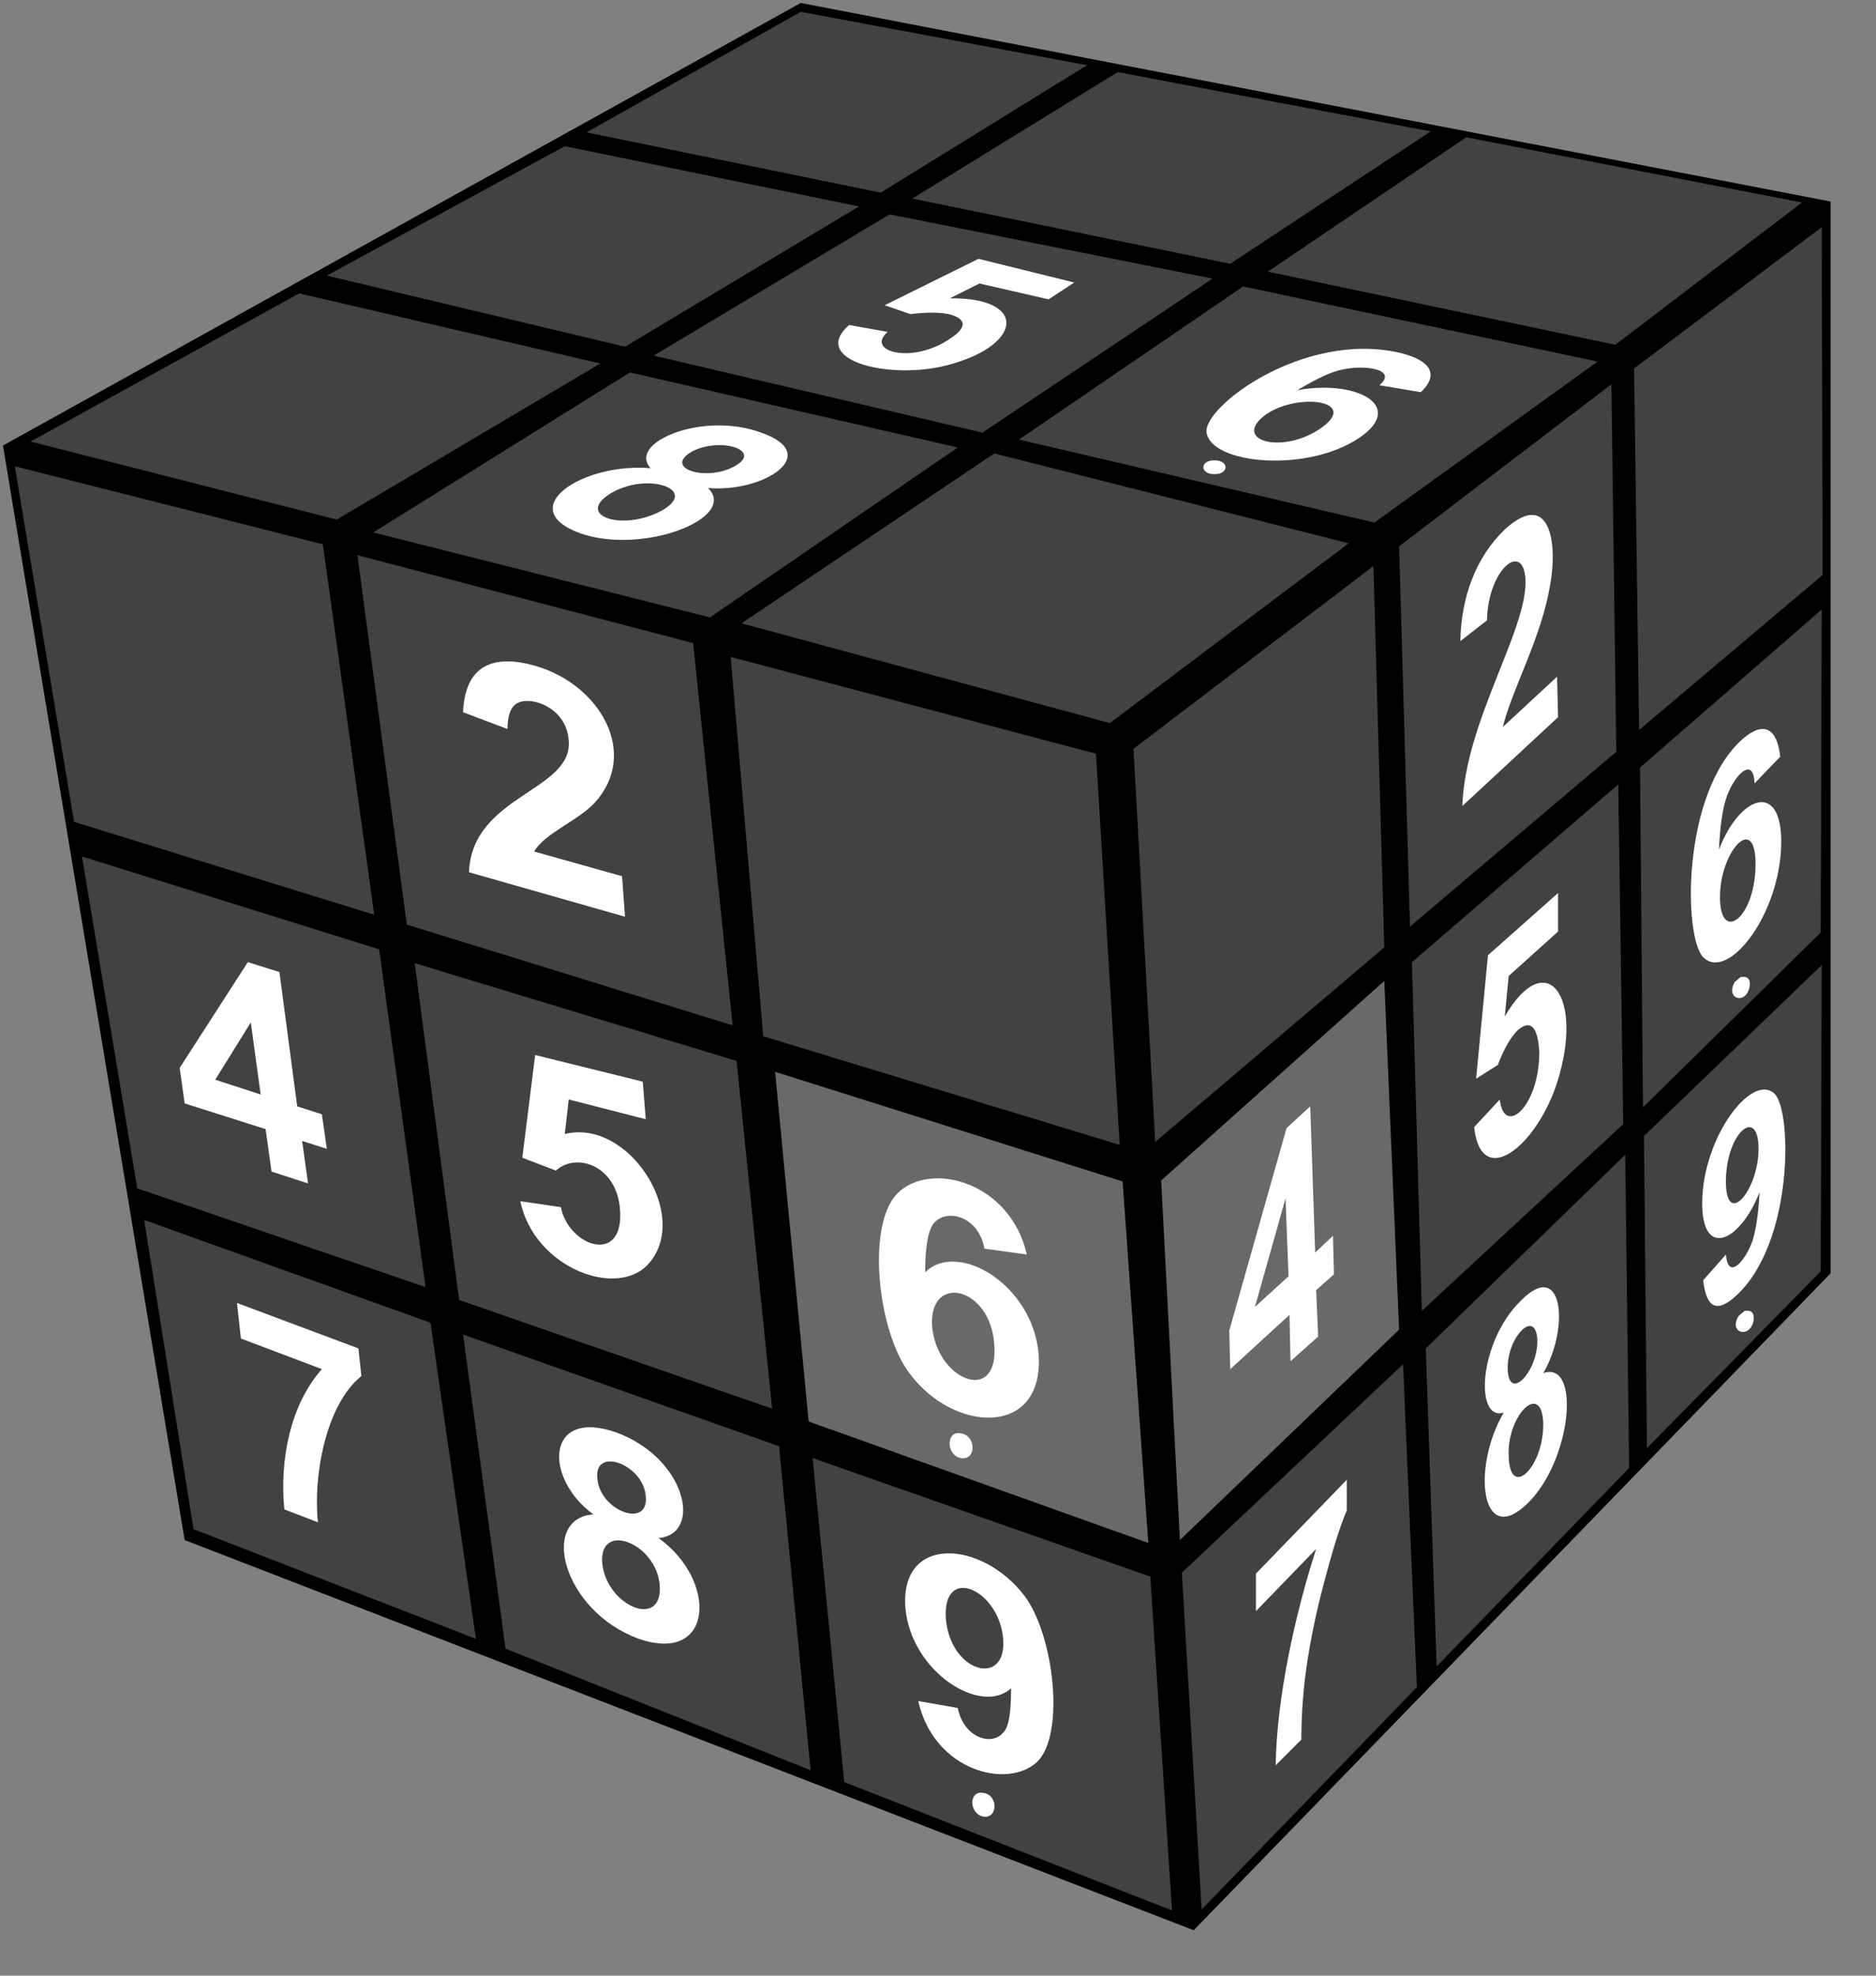 <?xml version="1.0" encoding="UTF-8"?>
<svg width="95px" height="100px" viewBox="0 0 95 100" version="1.1" xmlns="http://www.w3.org/2000/svg" xmlns:xlink="http://www.w3.org/1999/xlink">
    <rect x="0" y="0" width="95" height="100" fill="#808080" stroke="none"/>
    <title>sudoku_5_6</title>
    <g id="Sudoku" stroke="none" stroke-width="1" fill="none" fill-rule="evenodd">
        <g id="sudoku_5_6" fill-rule="nonzero">
            <polygon id="Path" fill="#000000" points="0.15 22.55 40.55 0.15 92.7 10.2 92.7 64.45 60.45 97.7 9.35 77.95"></polygon>
            <polygon id="Path" fill="#424242" points="50.35 22.95 68.3 27.5 56.2 36.6 37.55 31.55"></polygon>
            <polygon id="Path" fill="#424242" points="62.95 14.5 80.9 18.3 69.6 26.45 51.6 22.25"></polygon>
            <polygon id="Path" fill="#424242" points="74.25 6.95 91.25 10.25 81.8 17.45 64.2 13.75"></polygon>
            <polygon id="Path" fill="#424242" points="56.6 3.65 72.45 6.65 62.3 13.35 46.2 10.05"></polygon>
            <polygon id="Path" fill="#424242" points="45.05 10.85 61.4 14.1 49.75 21.9 33.1 18"></polygon>
            <polygon id="Path" fill="#424242" points="31.9 18.85 48.5 22.65 35.95 31.25 18.9 26.95"></polygon>
            <polygon id="Path" fill="#424242" points="15.15 14.85 30.4 18.4 17.05 26.3 1.55 22.35"></polygon>
            <polygon id="Path" fill="#424242" points="28.6 7.4 43.5 10.45 31.65 17.55 16.55 13.95"></polygon>
            <polygon id="Path" fill="#424242" points="40.55 0.6 55.05 3.3 44.6 9.75 29.7 6.7"></polygon>
            <polygon id="Path" fill="#424242" points="37 33.25 55.5 38.15 56.7 57.95 38.65 52.45"></polygon>
            <polygon id="Path" fill="#424242" points="18.1 28.1 35.1 32.55 37.1 51.9 20.6 46.8"></polygon>
            <polygon id="Path" fill="#424242" points="0.75 23.6 16.35 27.55 18.95 46.3 3.75 41.6"></polygon>
            <polygon id="Path" fill="#696969" points="39.25 54.25 56.85 59.8 58.15 78.1 40.95 71.95"></polygon>
            <polygon id="Path" fill="#424242" points="21 48.75 37.3 53.7 39.1 71.3 23.25 65.8"></polygon>
            <polygon id="Path" fill="#424242" points="4.15 43.35 19.2 48.05 21.55 65.15 6.95 60.15"></polygon>
            <polygon id="Path" fill="#424242" points="41.15 73.8 58.25 79.8 59.35 96.7 42.75 90.2"></polygon>
            <polygon id="Path" fill="#424242" points="23.45 67.55 39.45 73.2 41.05 89.6 25.6 83.45"></polygon>
            <polygon id="Path" fill="#424242" points="7.3 61.75 21.8 66.95 24.1 82.95 9.8 77.4"></polygon>
            <polygon id="Path" fill="#424242" points="57.4 37.9 69.55 28.65 70.1 47.95 58.5 57.8"></polygon>
            <polygon id="Path" fill="#424242" points="70.85 27.65 81.6 19.45 81.85 38.05 71.4 46.9"></polygon>
            <polygon id="Path" fill="#424242" points="82.75 18.65 92.25 11.5 92.3 29.1 83 36.95"></polygon>
            <polygon id="Path" fill="#696969" points="58.8 59.75 70.1 49.65 70.85 67.3 59.75 77.95"></polygon>
            <polygon id="Path" fill="#424242" points="71.5 48.7 81.95 39.7 82.2 56.9 72 66.35"></polygon>
            <polygon id="Path" fill="#424242" points="83.05 38.85 92.25 30.85 92.2 47.2 83.2 56.05"></polygon>
            <polygon id="Path" fill="#424242" points="59.85 79.6 71.05 69.05 71.75 85.4 60.85 96.65"></polygon>
            <polygon id="Path" fill="#424242" points="72.2 68.25 82.3 58.45 82.5 74.3 72.75 84.35"></polygon>
            <polygon id="Path" fill="#424242" points="83.25 57.5 92.25 48.85 92.2 64.35 83.4 73.3"></polygon>
            <path d="M31.5,44.35 L31.65,46.4 L23.75,44.15 C23.9,40.25 29,40.05 28.8,37.5 C28.7,35.75 26.75,35.15 26.1,35.65 C25.85,35.85 25.7,36.25 25.7,36.9 L23.45,36.05 C23.55,33.65 25,33.1 27.1,33.7 C30.4,34.65 32.4,38.15 30.1,40.65 C29.25,41.55 27.55,42.2 27.05,43.1 L31.5,44.35 L31.5,44.35 Z" id="Path" fill="#FFFFFF"></path>
            <path d="M48.65,72.55 C49.45,72.65 49.45,73.95 48.65,73.8 C47.9,73.65 47.9,72.4 48.65,72.55 Z" id="Path" fill="#FFFFFF"></path>
            <path d="M49.8,90.75 C50.55,90.85 50.55,92.05 49.8,91.95 C49.05,91.8 49.05,90.6 49.8,90.75 Z" id="Path" fill="#FFFFFF"></path>
            <path d="M52,63.5 L49.85,63.2 C49.55,61.55 47.95,61.15 47.3,61.9 C47,62.25 46.85,63.1 46.85,64.4 C48.5,62.75 52.35,65.05 52.6,68.6 C52.85,72.75 48.3,72.55 46.05,69.5 C44.45,67.4 43.85,62 45.45,60.4 C47.1,58.75 51.15,59.8 52,63.5 L52,63.5 Z M47.2,67.1 C47.4,69.85 50.6,71.15 50.35,68.05 C50.15,65.1 47.05,64.45 47.2,67.1 Z" id="Shape" fill="#FFFFFF"></path>
            <path d="M26.35,60.8 L28.4,61.1 C28.8,63.1 31.6,64.05 31.4,61.25 C31.25,59 29.2,58.3 28.15,59.25 L26.45,58.6 L27.1,53.4 L32.55,54.75 L32.7,56.65 L28.8,55.65 L28.6,57.4 C31.8,56.6 34.95,61.45 32.9,63.9 C31.35,65.8 27.05,64.2 26.35,60.8 L26.35,60.8 Z" id="Path" fill="#FFFFFF"></path>
            <path d="M13.75,59.3 L13.45,57.15 L9.35,55.85 L9.1,54.05 L12.55,48.7 L14.15,49.2 L15.05,56 L16.3,56.4 L16.55,58.15 L15.3,57.75 L15.6,59.9 L13.75,59.3 L13.75,59.3 Z M13.2,55.4 L12.7,51.75 L10.9,54.65 L13.2,55.4 Z" id="Shape" fill="#FFFFFF"></path>
            <path d="M46.5,86.1 L48.5,86.45 C48.8,87.95 50.2,88.4 50.8,87.7 C51.1,87.4 51.2,86.65 51.2,85.45 C49.7,86.85 46.15,84.65 45.85,81.4 C45.55,77.65 49.75,77.95 51.9,80.8 C53.35,82.75 53.95,87.7 52.55,89.15 C51.05,90.6 47.3,89.65 46.5,86.1 L46.5,86.1 Z M50.8,82.95 C50.6,80.45 47.7,79.15 47.9,81.95 C48.15,84.7 51,85.4 50.8,82.95 Z" id="Shape" fill="#FFFFFF"></path>
            <path d="M30.05,76.65 C27.55,74.85 27.6,71.25 31.2,72.5 C34.75,73.8 35.6,77.65 33.35,77.85 C36.35,80 36.15,84.25 32.35,82.95 C28.5,81.55 27.3,76.85 30.05,76.65 Z M30.25,74.85 C30.4,76.5 32.9,77.4 32.7,75.7 C32.55,74.1 30.05,73.2 30.25,74.85 Z M30.5,79.15 C30.75,81.35 33.65,82.5 33.4,80.15 C33.15,78.05 30.3,77 30.5,79.15 L30.5,79.15 Z" id="Shape" fill="#FFFFFF"></path>
            <path d="M12.2,67.75 L12,65.95 L18.15,68.25 L18.3,69.65 C16.5,71.1 15.85,74.7 16.1,77.05 L14.4,76.4 C14.15,73.9 14.7,71.1 16.3,69.3 L12.2,67.75 Z" id="Path" fill="#FFFFFF"></path>
            <path d="M78.85,34.25 L78.9,36.3 L74.05,40.8 C74.2,36.5 77.35,31.9 77.25,29.35 C77.15,27.35 75.35,28.8 75.3,31.4 L73.95,32.45 C74,30.25 74.7,28.25 76.2,26.8 C78.45,24.75 78.9,27.4 78.5,29.6 C78.05,32.3 76.6,34.8 76.1,36.8 L78.85,34.25 Z" id="Path" fill="#FFFFFF"></path>
            <path d="M65.35,68.9 L65.3,66.55 L62.3,69.3 L62.25,67.35 L65.15,57.1 L66.35,56 L66.6,63.4 L67.5,62.55 L67.55,64.5 L66.65,65.3 L66.75,67.65 L65.35,68.9 L65.35,68.9 Z M65.25,64.6 L65.1,60.65 L63.55,66.15 L65.25,64.6 L65.25,64.6 Z" id="Shape" fill="#FFFFFF"></path>
            <path d="M88.15,49.45 C88.55,49.4 88.65,49.6 88.6,49.95 C88.4,50.9 87.35,50.55 87.85,49.7 L88.15,49.45 L88.15,49.45 Z" id="Path" fill="#FFFFFF"></path>
            <path d="M88.35,66.35 C88.7,66.3 88.85,66.45 88.8,66.85 C88.6,67.8 87.5,67.45 88.05,66.6 L88.35,66.35 L88.35,66.35 Z" id="Path" fill="#FFFFFF"></path>
            <path d="M74.65,57.05 L75.95,55.65 C76.15,57.55 77.95,56.05 77.95,53.25 C77.9,52.3 77.65,51.45 76.85,52.15 C76.5,52.5 76.15,53.1 75.85,53.9 L74.75,54.6 L75.35,48.35 L78.9,45.2 L78.9,47.15 L76.4,49.4 L76.2,51.45 C78.3,47.85 80.25,50.4 78.85,54.8 C77.8,58.05 75,60.25 74.65,57.05 L74.65,57.05 Z" id="Path" fill="#FFFFFF"></path>
            <path d="M90.15,38.3 L88.85,39.65 C88.8,38.25 87.85,39.2 87.45,40.3 C87.25,40.85 87.1,41.75 87.05,43 C88.1,40.25 90.25,39.5 90.2,42.7 C90.15,46.3 87.5,49.7 86.25,48.45 C85.25,47.45 85.15,40.15 88.25,37.4 C89.35,36.45 90,36.9 90.15,38.3 L90.15,38.3 Z M87.1,45.3 C87.05,47.8 88.85,46.55 88.9,43.85 C88.95,41.1 87.15,43 87.1,45.3 Z" id="Shape" fill="#FFFFFF"></path>
            <path d="M63.6,81.55 L63.6,79.65 L68.2,74.9 L68.2,76.45 C67.8,77.4 67.45,78.6 67.05,80.1 C66.65,81.6 66.35,83.05 66.15,84.45 C65.95,85.9 65.9,87.1 65.9,88.05 L64.6,89.35 C64.65,86 65.55,81.8 66.65,78.4 L63.6,81.55 L63.6,81.55 Z" id="Path" fill="#FFFFFF"></path>
            <path d="M76.15,71.5 C74.65,71.95 74.9,67.9 77,65.85 C79.15,63.65 79.5,67.2 78.15,69.5 C80.05,68.85 79.6,73.85 77.4,76.05 C75,78.45 74.5,74.3 76.15,71.5 L76.15,71.5 Z M76.35,69.3 C76.4,71 77.9,69.4 77.85,67.8 C77.75,66.2 76.3,67.7 76.35,69.3 Z M76.4,73.7 C76.45,75.95 78.2,74.25 78.15,72 C78.05,69.9 76.3,71.65 76.4,73.7 Z" id="Shape" fill="#FFFFFF"></path>
            <path d="M86.25,64.8 L87.4,63.5 C87.5,64.8 88.35,63.9 88.75,62.8 C88.9,62.3 89.05,61.5 89.1,60.35 C88.1,62.9 86.15,63.75 86.2,60.8 C86.25,57.55 88.7,54.3 89.85,55.35 C90.75,56.15 90.85,62.85 87.95,65.55 C86.95,66.5 86.4,66.2 86.25,64.8 L86.25,64.8 Z M89.05,58.25 C89.1,55.95 87.45,57.25 87.4,59.7 C87.35,62.2 89,60.35 89.05,58.25 Z" id="Shape" fill="#FFFFFF"></path>
            <path d="M32.95,23.7 C31.75,22.4 35.6,20.8 38.55,21.9 C41.7,23 38.65,24.95 35.85,24.7 C37.4,26.2 32.6,28.1 29.4,27 C25.95,25.75 29.5,23.4 32.95,23.7 L32.95,23.7 Z M35.05,22.85 C33.55,23.7 35.75,24.4 37.2,23.6 C38.65,22.8 36.5,22.1 35.05,22.85 Z M31.05,24.9 C29,26.05 31.45,26.95 33.5,25.85 C35.4,24.8 32.9,23.9 31.05,24.9 Z" id="Shape" fill="#FFFFFF"></path>
            <path d="M71.95,19.85 L69.85,19.5 C70.8,18.7 69.15,18.45 68,18.7 C67.45,18.8 66.7,19.15 65.7,19.75 C68.7,19.2 71.2,20.55 68.85,22.15 C66.2,23.95 61.35,23.5 61.1,21.9 C60.9,20.6 66,16.75 70.85,17.85 C72.15,18.15 73.05,18.8 71.95,19.85 L71.95,19.85 Z M64.15,20.95 C62.3,22.25 64.85,23.05 66.85,21.7 C68.9,20.3 65.8,19.85 64.15,20.95 L64.15,20.95 Z" id="Shape" fill="#FFFFFF"></path>
            <path d="M43,16.45 L44.95,16.8 C43.8,17.8 46.2,18.45 48.1,17.15 C48.95,16.6 49,16.15 48.05,15.9 C47.55,15.8 46.9,15.8 46.1,15.9 L44.8,15.45 L49.55,13.1 L54.4,14.3 L53.1,15.15 L49.6,14.35 L48.1,15.1 C52.15,15.05 51.8,17.6 47.7,18.55 C44.7,19.2 41.05,18.15 43,16.45 L43,16.45 Z" id="Path" fill="#FFFFFF"></path>
            <path d="M61.5,23.3 C62.25,23.3 62.25,24 61.5,24 C60.75,24 60.75,23.3 61.5,23.3 Z" id="Path" fill="#FFFFFF"></path>
        </g>
    </g>
</svg>